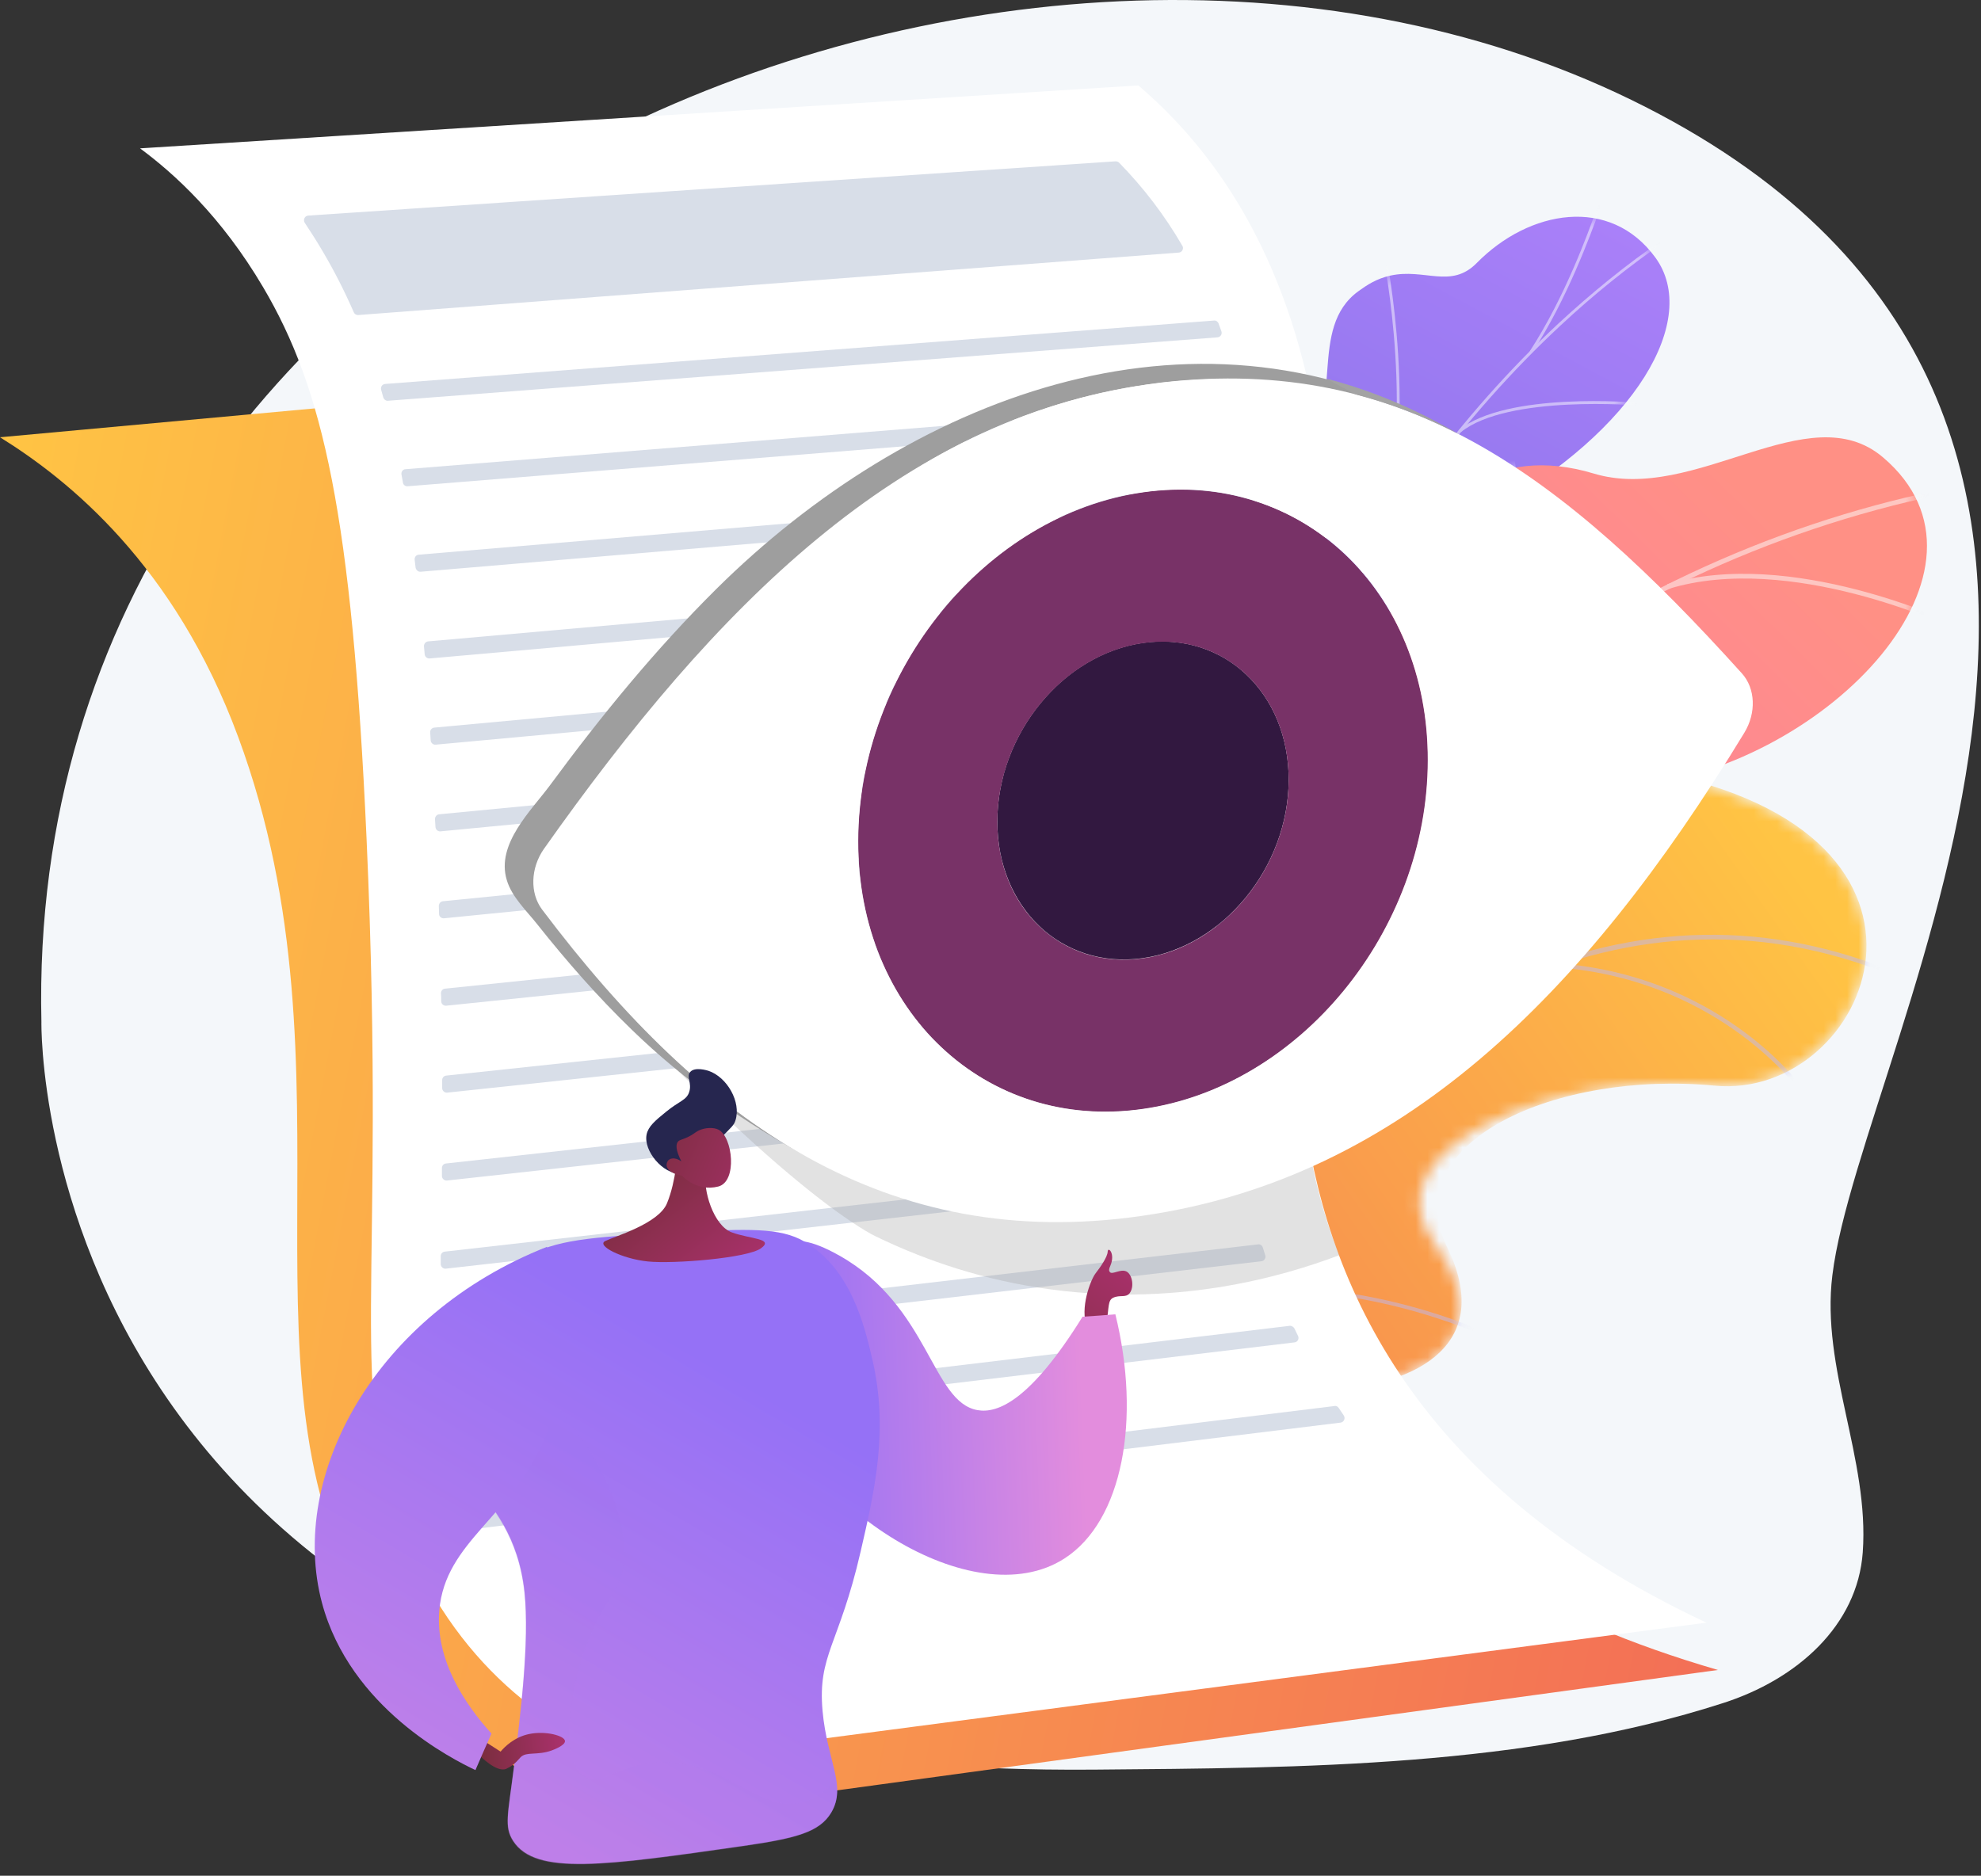 <svg width="170" height="161" viewBox="0 0 170 161" fill="none" xmlns="http://www.w3.org/2000/svg">
<rect x="0" y="0" width="170" height="161" fill="#333333" stroke="none"/>
<path d="M3.554 87.725C3.554 87.725 2.322 152.677 93.948 151.894C111.739 151.75 130.865 151.667 147.855 146.184C154.224 144.144 159.401 139.526 159.853 133.239C160.428 125.2 156.258 117.47 157.244 109.472C159.709 89.209 192.99 34.44 139.987 8.57C86.983 -17.299 1.911 17.207 3.554 87.725Z" fill="#F4F7FA"/>
<mask id="mask0_572_1481" style="mask-type:luminance" maskUnits="userSpaceOnUse" x="73" y="65" width="88" height="81">
<path d="M73.629 136.001L87.209 145.648C87.209 145.648 94.687 140.474 94.851 133.177C95.159 118.294 108.123 119.614 113.649 119.346C121.969 118.933 129.119 114.955 123.099 106.73C117.08 98.506 133.618 91.889 147.136 93.188C160.366 94.445 170.248 71.585 141.856 66.205C124.907 62.989 117.306 78.037 111.656 84.715C106.007 91.394 95.057 84.489 92.53 95.764C90.373 105.39 92.407 114.955 84.333 116.893C76.259 118.81 71.76 124.21 73.629 136.001Z" fill="white"/>
</mask>
<g mask="url(#mask0_572_1481)">
<path d="M73.63 136.001L87.209 145.648C87.209 145.648 94.687 140.474 94.852 133.177C95.16 118.294 108.123 119.614 113.649 119.346C121.97 118.933 128.153 115.182 124.209 107.101C119.73 97.949 133.639 91.889 147.157 93.188C160.387 94.445 170.269 71.585 141.877 66.205C124.928 62.989 117.327 78.037 111.677 84.715C106.028 91.394 95.078 84.489 92.551 95.764C90.394 105.39 92.427 114.955 84.354 116.893C76.259 118.81 71.76 124.21 73.63 136.001Z" fill="url(#paint0_linear_572_1481)"/>
</g>
<mask id="mask1_572_1481" style="mask-type:luminance" maskUnits="userSpaceOnUse" x="73" y="65" width="88" height="81">
<path d="M73.629 136.001L87.209 145.648C87.209 145.648 94.687 140.474 94.851 133.177C95.159 118.294 108.123 119.614 113.649 119.346C121.969 118.933 129.119 114.955 123.099 106.73C117.08 98.506 133.618 91.889 147.136 93.188C160.366 94.445 170.248 71.585 141.856 66.205C124.907 62.989 117.306 78.037 111.656 84.715C106.007 91.394 95.057 84.489 92.53 95.764C90.373 105.39 92.407 114.955 84.333 116.893C76.259 118.81 71.76 124.21 73.629 136.001Z" fill="white"/>
</mask>
<g mask="url(#mask1_572_1481)">
<g opacity="0.5">
<path d="M78.622 141.422L78.95 141.567C79.032 141.361 88.277 121.593 103.336 104.751C117.203 89.23 138.98 73.11 164.002 84.427L164.146 84.097C153.011 79.067 141.568 78.944 130.166 83.767C121.045 87.622 111.944 94.589 103.069 104.504C87.969 121.407 78.704 141.237 78.622 141.422Z" fill="#BEB8F2"/>
<path d="M125.462 85.993L125.77 86.158C131.296 75.831 144.403 64.885 144.547 64.782L144.321 64.514C144.198 64.638 131.009 75.604 125.462 85.993Z" fill="#BEB8F2"/>
<path d="M133.146 83.004C147.054 83.829 154.018 93.126 154.08 93.208L154.367 93.002C154.306 92.899 147.239 83.479 133.166 82.654L133.146 83.004Z" fill="#BEB8F2"/>
<path d="M94.071 116.295C106.829 105.019 127.557 114.728 127.763 114.852L127.948 114.563C127.763 114.44 106.726 104.648 93.845 116.047L94.071 116.295Z" fill="#BEB8F2"/>
<path d="M98.036 110.503L98.365 110.647C102.699 100.67 97.522 87.993 97.46 87.869L97.132 88.014C97.173 88.117 102.309 100.649 98.036 110.503Z" fill="#BEB8F2"/>
<path d="M80.45 138.495C84.579 133.507 95.036 134.661 95.139 134.682L95.18 134.331C94.749 134.29 84.436 133.136 80.183 138.269L80.45 138.495Z" fill="#BEB8F2"/>
<path d="M82.587 133.775L82.895 133.919C85.093 129.302 82.135 120.294 81.148 117.325C81.005 116.913 80.882 116.542 80.882 116.48L80.532 116.522C80.553 116.625 80.614 116.851 80.82 117.449C81.785 120.376 84.723 129.281 82.587 133.775Z" fill="#BEB8F2"/>
</g>
</g>
<path d="M110.567 82.963C112.067 86.426 110.321 89.642 108.718 91.786C108.349 91.765 108.143 91.848 107.773 91.889C104.445 92.383 102.925 91.889 99.576 91.868C98.857 91.868 96.741 91.209 95.899 90.879L94.338 90.24C94.338 90.24 91.893 81.912 96.454 79.995C100.994 78.078 99.679 69.874 99.515 65.442C99.412 62.721 100.234 61.443 100.357 60.433C101.672 49.776 98.652 46.395 101.199 43.2C104.014 39.655 108.492 42.767 111.759 39.078C115.436 34.914 112.211 28.173 116.566 24.999C117.306 24.463 118.107 23.927 119.298 23.659C122.257 22.999 124.517 24.834 126.735 22.567C131.214 18.011 138.178 16.774 142.061 22.113C145.882 27.369 140.479 36.872 127.865 43.881C119.463 49.879 119.237 51.858 119.648 56.743C119.935 60.165 122.955 69.235 117.881 72.368C112.786 75.481 108.862 79.006 110.567 82.963Z" fill="url(#paint1_linear_572_1481)"/>
<mask id="mask2_572_1481" style="mask-type:luminance" maskUnits="userSpaceOnUse" x="93" y="18" width="51" height="77">
<path d="M106.438 94.342L94.563 90.528C94.563 90.528 91.872 81.871 96.412 79.974C100.953 78.057 99.638 69.853 99.473 65.421C99.021 53.383 112.806 55.506 113.546 40.047C113.751 35.924 112.663 27.967 116.525 24.978C120.921 21.556 123.839 25.452 126.694 22.546C131.173 17.99 138.137 16.753 142.02 22.092C145.841 27.349 140.438 36.852 127.824 43.86C119.422 49.858 119.196 51.837 119.606 56.723C119.894 60.144 122.914 69.214 117.84 72.347C112.765 75.501 108.841 79.005 110.547 82.963C113.176 88.982 106.438 94.342 106.438 94.342Z" fill="white"/>
</mask>
<g mask="url(#mask2_572_1481)">
<g opacity="0.5">
<path d="M101.302 92.115L101.055 92.074C101.302 90.734 101.569 89.374 101.836 88.055C103.89 78.243 106.869 69.008 110.67 60.577C113.895 53.445 117.737 46.808 122.133 40.85C125.667 36.047 129.55 31.677 133.7 27.802C136.617 25.102 139.616 22.669 142.636 20.608C143.17 20.258 143.725 19.907 144.259 19.578C144.978 19.145 145.718 18.691 146.396 18.176L146.56 18.361C145.882 18.877 145.122 19.33 144.403 19.763C143.869 20.093 143.314 20.423 142.78 20.794C139.781 22.855 136.781 25.267 133.884 27.967C129.755 31.822 125.872 36.192 122.359 40.974C117.983 46.931 114.142 53.548 110.916 60.66C107.116 69.07 104.157 78.284 102.103 88.075C101.815 89.415 101.548 90.776 101.302 92.115Z" fill="#FCFDFE"/>
<path d="M117.347 48.457L117.121 48.333C122.031 39.737 118.867 22.917 118.846 22.752L119.093 22.711C119.113 22.896 122.277 39.779 117.347 48.457Z" fill="#FCFDFE"/>
<path d="M105.904 73.728L105.678 73.646C108.266 67.4 121.332 63.443 121.456 63.401L121.538 63.628C121.414 63.628 108.451 67.586 105.904 73.728Z" fill="#FCFDFE"/>
<path d="M104.774 77.398L104.527 77.336C105.41 73.028 104.137 66.617 100.952 59.279C100.788 58.908 100.788 58.908 100.809 58.866L101.055 58.908L100.932 58.887L101.055 58.866C101.055 58.887 101.117 59.031 101.199 59.196C104.383 66.576 105.657 73.028 104.774 77.398Z" fill="#FCFDFE"/>
<path d="M101.795 89.662L101.569 89.539C103.972 85.293 111.512 84.118 111.594 84.118L111.635 84.344C111.574 84.365 104.137 85.519 101.795 89.662Z" fill="#FCFDFE"/>
<path d="M100.932 92.115C100.192 88.22 98.241 84.365 94.954 80.325L95.138 80.18C98.446 84.262 100.398 88.158 101.158 92.074L100.932 92.115Z" fill="#FCFDFE"/>
<path d="M131.481 30.276L131.275 30.152C134.295 25.514 136.288 19.969 136.946 18.135C137.11 17.702 137.172 17.537 137.192 17.496L137.418 17.619C137.397 17.66 137.295 17.908 137.192 18.238C136.514 20.052 134.521 25.638 131.481 30.276Z" fill="#FCFDFE"/>
<path d="M125.359 37.099L125.194 36.913C129.303 33.594 140.315 34.543 140.787 34.584L140.767 34.811C140.643 34.811 129.385 33.842 125.359 37.099Z" fill="#FCFDFE"/>
</g>
</g>
<path d="M98.241 116.955C97.44 116.645 99.412 112.605 98.303 106.565C98.015 105.061 97.07 96.733 91.009 95.063C89.838 94.734 88.647 94.424 87.476 94.094C87.085 91.188 87.25 88.364 91.092 88.178C97.049 87.91 99.268 78.552 98.446 74.862C97.44 70.307 95.344 59.629 104.548 59.073C112.211 58.619 117.326 59.815 119.771 51.136C122.216 42.438 128.482 38.15 136.761 40.644C145.472 43.283 155.189 33.801 161.599 39.263C172.774 48.766 157.079 65.483 140.5 67.483C123.921 69.482 131.563 76.821 130.392 84.138C130.248 84.819 129.961 85.849 129.406 87.004C125.955 94.115 117.84 93.558 110.814 98.382C101.24 104.937 99.597 117.449 98.241 116.955Z" fill="url(#paint2_linear_572_1481)"/>
<mask id="mask3_572_1481" style="mask-type:luminance" maskUnits="userSpaceOnUse" x="87" y="37" width="79" height="65">
<path d="M106.89 101.062L87.661 96.362C87.126 93.497 86.798 88.385 91.091 88.178C97.049 87.91 99.268 78.552 98.446 74.862C97.439 70.307 95.344 59.629 104.548 59.073C112.211 58.619 117.326 59.815 119.771 51.136C122.216 42.438 128.481 38.15 136.761 40.644C145.471 43.283 155.189 33.801 161.598 39.263C172.774 48.766 157.079 65.483 140.5 67.483C123.921 69.482 131.563 76.821 130.392 84.138C128.79 94.115 115.272 88.714 110.731 91.703C107.177 94.033 106.787 98.341 106.89 101.062Z" fill="white"/>
</mask>
<g mask="url(#mask3_572_1481)">
<g opacity="0.5">
<path d="M98.508 95.97L98.118 95.785C110.485 68.802 136.699 48.209 166.488 42.046L166.591 42.438C136.925 48.58 110.834 69.091 98.508 95.97Z" fill="#FCFDFE"/>
<path d="M106.582 81.871L106.171 81.768C108.718 70.369 100.46 59.031 100.377 58.908L100.727 58.681C100.788 58.784 109.17 70.286 106.582 81.871Z" fill="#FCFDFE"/>
<path d="M100.912 91.064L100.583 90.796C108.616 82.015 131.009 85.87 131.235 85.911L131.173 86.323C130.968 86.261 108.801 82.448 100.912 91.064Z" fill="#FCFDFE"/>
<path d="M126.921 60.722L126.571 60.474C132.283 52.992 129.406 38.666 129.386 38.521L129.797 38.459C129.838 38.604 132.734 53.095 126.921 60.722Z" fill="#FCFDFE"/>
<path d="M143.212 50.539L143.068 50.147C153.648 46.931 167.454 53.425 167.597 53.486L167.412 53.857C167.289 53.775 153.627 47.364 143.212 50.539Z" fill="#FCFDFE"/>
</g>
</g>
<path d="M97.255 28.606L0 37.532C5.876 41.18 14.977 48.477 20.441 63.257C31.227 92.384 19.25 119.49 32.192 139.073C35.644 144.288 43.06 153.729 54.544 156.037L147.424 143.34C117.018 134.496 108.76 117.758 107.178 103.494C105.596 89.189 110.116 72.059 104.692 49.034C102.473 39.614 99.453 32.832 97.255 28.606Z" fill="url(#paint3_linear_572_1481)"/>
<path d="M12.018 12.734C40.574 10.941 69.13 9.127 97.686 7.333C101.528 10.611 106.931 16.403 110.444 26.462C118.539 49.59 109.109 72.471 111.841 94.96C113.587 109.307 120.757 127.261 146.437 139.279C115.765 143.298 85.114 147.339 54.441 151.358C48.114 148.926 39.65 143.855 34.781 132.085C29.604 119.593 33.219 111.142 31.453 71.894C30.2 44.272 27.734 33.368 22.578 24.648C19.003 18.588 14.976 14.919 12.018 12.734Z" fill="white"/>
<path d="M105.637 92.837C105.658 93.064 105.678 93.291 105.699 93.517C105.719 93.724 105.555 93.93 105.35 93.95L38.356 101.33C38.13 101.35 37.924 101.165 37.924 100.938C37.924 100.711 37.924 100.485 37.924 100.258C37.924 100.052 38.068 99.887 38.274 99.866L105.206 92.487C105.432 92.466 105.617 92.631 105.637 92.837Z" fill="#D8DEE8"/>
<path d="M105.37 85.602C105.37 85.829 105.37 86.055 105.37 86.282C105.37 86.488 105.226 86.653 105.021 86.674L38.376 93.785C38.15 93.806 37.945 93.62 37.945 93.394C37.945 93.167 37.945 92.94 37.945 92.713C37.945 92.507 38.089 92.342 38.294 92.322L104.939 85.21C105.165 85.19 105.37 85.375 105.37 85.602Z" fill="#D8DEE8"/>
<path d="M106.603 100.011C106.644 100.237 106.685 100.464 106.726 100.691C106.767 100.918 106.624 101.124 106.377 101.165L38.253 108.895C38.027 108.915 37.822 108.73 37.822 108.503C37.822 108.276 37.822 108.05 37.822 107.823C37.822 107.617 37.966 107.452 38.171 107.431L106.151 99.722C106.377 99.66 106.562 99.804 106.603 100.011Z" fill="#D8DEE8"/>
<path d="M105.617 78.326C105.596 78.552 105.596 78.779 105.576 79.026C105.555 79.212 105.411 79.377 105.227 79.397L38.294 86.323C38.068 86.344 37.863 86.179 37.863 85.932C37.863 85.705 37.863 85.478 37.842 85.251C37.842 85.045 37.986 84.88 38.191 84.86L105.185 77.913C105.432 77.893 105.637 78.078 105.617 78.326Z" fill="#D8DEE8"/>
<path d="M114.882 120.851C115.026 121.057 115.17 121.283 115.313 121.49C115.478 121.737 115.334 122.067 115.046 122.108L41.211 131.178C41.047 131.198 40.883 131.116 40.8 130.951C40.698 130.724 40.595 130.518 40.513 130.291C40.41 130.044 40.554 129.776 40.821 129.735L114.512 120.686C114.656 120.644 114.8 120.727 114.882 120.851Z" fill="#D8DEE8"/>
<path d="M111.082 114.027C111.184 114.254 111.287 114.46 111.39 114.666C111.513 114.914 111.349 115.202 111.082 115.223L38.89 123.881C38.685 123.901 38.5 123.757 38.459 123.551C38.418 123.324 38.377 123.097 38.335 122.871C38.294 122.644 38.459 122.438 38.685 122.417L110.671 113.801C110.835 113.78 110.999 113.883 111.082 114.027Z" fill="#D8DEE8"/>
<path d="M108.37 107.081C108.431 107.308 108.514 107.514 108.575 107.74C108.657 107.967 108.493 108.235 108.247 108.256L38.253 116.419C38.027 116.439 37.822 116.274 37.822 116.048C37.822 115.821 37.822 115.594 37.801 115.347C37.801 115.141 37.945 114.976 38.151 114.955L107.938 106.813C108.144 106.772 108.308 106.895 108.37 107.081Z" fill="#D8DEE8"/>
<path d="M106.212 71.008C106.192 71.234 106.171 71.461 106.151 71.709C106.13 71.894 105.986 72.038 105.802 72.059L38.109 78.82C37.883 78.841 37.678 78.676 37.678 78.449C37.678 78.222 37.657 77.996 37.657 77.769C37.657 77.563 37.801 77.377 38.007 77.357L105.781 70.596C106.028 70.554 106.233 70.76 106.212 71.008Z" fill="#D8DEE8"/>
<path d="M104.179 27.514C104.343 27.493 104.508 27.596 104.569 27.761C104.651 27.988 104.734 28.215 104.816 28.441C104.898 28.689 104.734 28.936 104.466 28.957L33.302 34.398C33.117 34.419 32.953 34.295 32.891 34.11C32.83 33.883 32.768 33.657 32.706 33.45C32.645 33.203 32.809 32.976 33.056 32.956L104.179 27.514Z" fill="#D8DEE8"/>
<path d="M106.582 34.831C106.624 35.058 106.685 35.285 106.726 35.512C106.767 35.738 106.603 35.965 106.377 35.986L34.987 41.737C34.781 41.758 34.596 41.613 34.576 41.407C34.535 41.18 34.494 40.954 34.453 40.727C34.411 40.5 34.576 40.273 34.802 40.273L106.192 34.522C106.377 34.502 106.541 34.625 106.582 34.831Z" fill="#D8DEE8"/>
<path d="M101.159 21.68L30.755 27.04C30.59 27.06 30.426 26.957 30.364 26.813C29.563 24.978 28.68 23.247 27.694 21.577C27.2 20.732 26.687 19.928 26.153 19.124C25.988 18.877 26.153 18.526 26.44 18.506L95.735 13.847C95.858 13.847 95.961 13.888 96.043 13.971C98.098 16.073 99.926 18.444 101.467 21.103C101.611 21.33 101.446 21.66 101.159 21.68Z" fill="#D8DEE8"/>
<path d="M106.911 63.711C106.89 63.937 106.87 64.164 106.849 64.412C106.829 64.597 106.685 64.741 106.5 64.762L37.801 71.358C37.575 71.379 37.39 71.214 37.37 70.987C37.349 70.76 37.349 70.534 37.329 70.307C37.329 70.101 37.472 69.915 37.678 69.895L106.5 63.278C106.726 63.257 106.932 63.463 106.911 63.711Z" fill="#D8DEE8"/>
<path d="M107.548 56.413C107.527 56.64 107.507 56.867 107.507 57.114C107.486 57.3 107.342 57.465 107.158 57.485L37.39 63.917C37.164 63.937 36.979 63.772 36.959 63.546C36.938 63.319 36.938 63.092 36.918 62.865C36.897 62.659 37.062 62.474 37.267 62.453L107.096 56.001C107.363 55.96 107.568 56.166 107.548 56.413Z" fill="#D8DEE8"/>
<path d="M107.856 49.158C107.856 49.384 107.856 49.611 107.856 49.858C107.856 50.065 107.692 50.23 107.507 50.25L36.877 56.517C36.651 56.537 36.466 56.372 36.445 56.166C36.425 55.939 36.404 55.713 36.384 55.486C36.363 55.28 36.527 55.074 36.733 55.053L107.425 48.787C107.651 48.745 107.856 48.91 107.856 49.158Z" fill="#D8DEE8"/>
<path d="M107.61 41.943C107.63 42.17 107.651 42.397 107.671 42.623C107.692 42.829 107.528 43.015 107.322 43.036L36.096 49.075C35.891 49.096 35.706 48.931 35.665 48.725C35.644 48.498 35.603 48.271 35.583 48.045C35.562 47.818 35.706 47.632 35.932 47.612L107.178 41.572C107.404 41.572 107.589 41.737 107.61 41.943Z" fill="#D8DEE8"/>
<path opacity="0.3" d="M112.067 85.623C91.646 79.026 54.544 67.957 50.517 73.172C47.867 76.594 48.278 79.645 48.278 79.645C48.545 81.665 49.778 83.025 50.353 83.664C67.733 102.731 75.088 106.091 75.088 106.091C78.56 107.782 83.305 109.616 89.14 110.523C100.665 112.337 110.074 109.575 114.923 107.74C114.019 105.473 113.156 102.731 112.539 99.578C111.471 94.012 111.635 89.168 112.067 85.623Z" fill="#9E9E9E"/>
<path d="M98.118 55.177C105.021 54.208 110.609 59.485 110.588 66.947C110.567 74.43 104.959 81.273 98.056 82.242C91.153 83.211 85.565 77.934 85.586 70.472C85.606 63.01 91.215 56.145 98.118 55.177Z" fill="#321840"/>
<path d="M98.138 42.252C111.636 40.356 122.565 50.662 122.545 65.277C122.524 79.892 111.554 93.291 98.056 95.208C84.559 97.104 73.629 86.797 73.65 72.183C73.671 57.547 84.641 44.149 98.138 42.252ZM98.056 82.263C104.959 81.294 110.567 74.43 110.588 66.968C110.609 59.485 105.021 54.208 98.118 55.197C91.215 56.166 85.606 63.03 85.586 70.513C85.565 77.954 91.153 83.231 98.056 82.263Z" fill="#783267"/>
<path d="M123.818 36.501C102.083 24.628 77.841 34.337 61.488 50.539C56.27 55.713 51.586 61.443 47.23 67.359C45.607 69.565 42.546 72.43 43.491 75.543C43.923 77.006 45.217 78.202 46.121 79.356C48.627 82.51 51.298 85.561 54.195 88.364C58.838 92.878 63.953 96.403 69.603 99.475C64.118 96.486 59.249 92.445 54.914 87.952C52.099 85.025 49.49 80.448 48.134 76.553C47.025 73.358 47.826 72.327 49.552 69.998C58.756 57.506 69.623 44.066 83.901 37.367C97.317 31.059 113.135 30.626 126.304 37.82C125.462 37.388 124.64 36.934 123.818 36.501Z" fill="#9E9E9E"/>
<path d="M149.478 57.795C150.649 59.093 150.731 61.196 149.683 62.907C135.878 85.623 120.1 101.082 98.282 104.319C98.138 104.339 98.015 104.36 97.871 104.381C76.218 107.452 60.522 96.671 46.511 78.057C45.464 76.656 45.525 74.512 46.676 72.863C61.365 52.064 77.245 36.006 98.467 32.997C98.878 32.935 99.268 32.894 99.679 32.832C120.408 30.441 134.049 40.686 149.478 57.795ZM98.036 95.187C111.533 93.291 122.504 79.892 122.524 65.257C122.545 50.642 111.636 40.335 98.118 42.232C84.621 44.128 73.65 57.527 73.629 72.162C73.609 86.777 84.538 97.104 98.036 95.187Z" fill="white"/>
<path d="M116.299 33.842L113.834 32.502C116.69 33.244 119.401 34.275 122.052 35.594L124.517 36.934C121.887 35.615 119.155 34.584 116.299 33.842Z" fill="#A3A3A3"/>
<path d="M124.517 36.934L122.052 35.594C122.648 35.883 123.223 36.192 123.798 36.501L126.263 37.841C125.688 37.511 125.113 37.223 124.517 36.934Z" fill="#9E9E9E"/>
<path d="M94.009 109.307C94.42 108.771 95.037 107.905 95.057 107.431C95.078 106.957 95.735 107.596 95.283 108.647C95.139 108.957 95.16 109.08 95.242 109.183C95.448 109.451 96.166 108.874 96.68 109.142C97.173 109.41 97.358 110.482 96.927 111.018C96.598 111.41 96.105 111.121 95.53 111.389C95.057 111.616 95.18 112.172 94.954 113.595C94.502 113.574 93.475 114.357 93.29 113.924C92.633 112.296 93.599 109.843 94.009 109.307Z" fill="url(#paint4_linear_572_1481)"/>
<path d="M92.9 113.017C93.845 112.956 94.79 112.894 95.715 112.811C97.933 121.819 96.351 130.559 91.339 133.775C83.511 138.805 68.946 129.343 65.802 119.036C64.426 114.522 64.734 107.988 67.508 106.73C68.268 106.38 69.459 106.318 72.048 107.782C79.752 112.131 79.957 120.335 83.881 121.036C85.607 121.345 88.421 120.232 92.9 113.017Z" fill="url(#paint5_linear_572_1481)"/>
<path d="M71.329 155.584C72.684 153.316 70.979 151.152 70.589 146.864C70.157 142.02 72.007 141.216 73.855 133.177C75.088 127.838 76.259 122.706 74.862 116.687C74.184 113.801 73.054 108.936 69.028 106.566C66.953 105.349 64.118 105.473 58.53 105.762C51.627 106.133 48.155 106.298 45.587 107.658C45.217 107.864 37.369 112.131 36.835 119.119C36.281 126.21 43.984 127.179 45.012 136.64C45.464 140.887 44.642 147.421 44.108 151.667C43.594 155.749 43.245 156.779 44.046 158.016C45.977 160.984 51.894 160.139 63.707 158.449C68.329 157.789 70.322 157.253 71.329 155.584Z" fill="url(#paint6_linear_572_1481)"/>
<path opacity="0.3" d="M53.353 135.135C52.859 136.991 51.052 138.351 49.798 142.845C49.531 143.814 47.6 150.719 50.107 152.409C51.545 153.399 52.839 151.523 56.331 151.296C62.392 150.884 65.289 155.996 69.233 154.594C69.911 154.347 70.835 153.832 71.739 152.657C71.924 153.729 71.883 154.656 71.329 155.604C70.322 157.295 68.329 157.81 63.686 158.49C51.873 160.18 45.957 161.026 44.026 158.057C43.224 156.821 43.574 155.79 44.087 151.708C44.621 147.462 45.443 140.928 44.991 136.681C43.964 127.22 36.26 126.251 36.815 119.16C36.959 117.264 37.657 115.573 38.581 114.11C48.36 118.047 54.934 129.322 53.353 135.135Z" fill="url(#paint7_linear_572_1481)"/>
<path d="M41.006 149.091L42.958 150.348C43.307 149.936 44.129 149.111 45.382 148.843C46.82 148.534 48.463 148.988 48.484 149.441C48.504 149.812 47.518 150.183 47.354 150.245C46.101 150.698 45.176 150.327 44.683 150.822C44.498 151.008 44.272 151.337 43.779 151.647C43.636 151.729 43.512 151.791 43.43 151.832C42.588 152.162 41.17 150.698 41.047 150.575L41.006 149.091Z" fill="url(#paint8_linear_572_1481)"/>
<path d="M46.779 123.365C48.196 119.964 49.182 114.749 46.943 107.019C32.213 112.832 24.714 126.643 27.632 137.588C30.056 146.617 38.849 151.008 40.8 151.935C41.252 150.884 41.704 149.853 42.177 148.802C39.896 146.267 37.349 142.515 37.698 138.227C38.212 132.27 43.923 130.229 46.779 123.365Z" fill="url(#paint9_linear_572_1481)"/>
<path d="M58.16 98.774C58.16 98.774 58.037 101.35 57.236 103.288C56.516 105.04 52.716 106.133 51.935 106.524C51.154 106.916 53.373 108.05 55.592 108.276C57.811 108.503 64.159 107.988 65.309 107.143C66.46 106.298 64.385 106.359 62.803 105.782C61.221 105.205 60.297 102.092 60.584 100.67C60.872 99.268 58.16 98.774 58.16 98.774Z" fill="url(#paint10_linear_572_1481)"/>
<path d="M61.673 97.846C62.824 96.712 62.988 96.568 63.111 96.176C63.625 94.589 62.392 92.445 60.79 91.909C60.708 91.889 59.639 91.538 59.228 92.013C58.879 92.404 59.393 92.961 59.146 93.723C58.92 94.445 58.304 94.486 57.153 95.434C56.208 96.197 55.633 96.692 55.489 97.372C55.202 98.774 56.886 100.794 58.386 100.732C58.92 100.67 59.064 100.402 61.673 97.846Z" fill="url(#paint11_linear_572_1481)"/>
<path d="M58.53 100.917C58.53 100.917 59.762 102.319 61.632 101.845C63.296 101.433 62.885 97.578 61.652 96.96C61.241 96.754 60.502 96.774 59.947 97.042C59.618 97.207 59.516 97.372 58.981 97.619C58.489 97.846 58.324 97.826 58.18 97.99C58.016 98.197 57.934 98.629 58.468 99.681C58.078 99.413 57.687 99.351 57.42 99.536C57.379 99.557 57.276 99.66 57.235 99.804C57.071 100.278 57.564 100.753 58.53 100.917Z" fill="url(#paint12_linear_572_1481)"/>
<defs>
<linearGradient id="paint0_linear_572_1481" x1="153.572" y1="73.774" x2="72.005" y2="131.393" gradientUnits="userSpaceOnUse">
<stop stop-color="#FFC444"/>
<stop offset="0.996" stop-color="#F36F56"/>
</linearGradient>
<linearGradient id="paint1_linear_572_1481" x1="132.982" y1="15.484" x2="86.516" y2="102.119" gradientUnits="userSpaceOnUse">
<stop stop-color="#AA80F9"/>
<stop offset="0.996" stop-color="#6165D7"/>
</linearGradient>
<linearGradient id="paint2_linear_572_1481" x1="148.47" y1="40.466" x2="84.761" y2="104.874" gradientUnits="userSpaceOnUse">
<stop stop-color="#FF9085"/>
<stop offset="1" stop-color="#FB6FBB"/>
</linearGradient>
<linearGradient id="paint3_linear_572_1481" x1="-10.492" y1="92.322" x2="151.266" y2="123.294" gradientUnits="userSpaceOnUse">
<stop stop-color="#FFC444"/>
<stop offset="0.996" stop-color="#F36F56"/>
</linearGradient>
<linearGradient id="paint4_linear_572_1481" x1="97.375" y1="107.636" x2="86.628" y2="120.44" gradientUnits="userSpaceOnUse">
<stop stop-color="#AB316D"/>
<stop offset="1" stop-color="#792D3D"/>
</linearGradient>
<linearGradient id="paint5_linear_572_1481" x1="93.029" y1="120.28" x2="67.542" y2="121.197" gradientUnits="userSpaceOnUse">
<stop offset="0.004" stop-color="#E38DDD"/>
<stop offset="1" stop-color="#9571F6"/>
</linearGradient>
<linearGradient id="paint6_linear_572_1481" x1="23.238" y1="189.326" x2="64.53" y2="118.834" gradientUnits="userSpaceOnUse">
<stop offset="0.004" stop-color="#E38DDD"/>
<stop offset="1" stop-color="#9571F6"/>
</linearGradient>
<linearGradient id="paint7_linear_572_1481" x1="23.243" y1="189.329" x2="64.536" y2="118.836" gradientUnits="userSpaceOnUse">
<stop offset="0.004" stop-color="#E38DDD"/>
<stop offset="1" stop-color="#9571F6"/>
</linearGradient>
<linearGradient id="paint8_linear_572_1481" x1="48.552" y1="149.957" x2="41.062" y2="150.556" gradientUnits="userSpaceOnUse">
<stop stop-color="#AB316D"/>
<stop offset="1" stop-color="#792D3D"/>
</linearGradient>
<linearGradient id="paint9_linear_572_1481" x1="9.491" y1="181.273" x2="50.783" y2="110.78" gradientUnits="userSpaceOnUse">
<stop offset="0.004" stop-color="#E38DDD"/>
<stop offset="1" stop-color="#9571F6"/>
</linearGradient>
<linearGradient id="paint10_linear_572_1481" x1="62.415" y1="111.237" x2="54.039" y2="100.85" gradientUnits="userSpaceOnUse">
<stop stop-color="#AB316D"/>
<stop offset="1" stop-color="#792D3D"/>
</linearGradient>
<linearGradient id="paint11_linear_572_1481" x1="60.31" y1="108.438" x2="59.915" y2="103.586" gradientUnits="userSpaceOnUse">
<stop stop-color="#444B8C"/>
<stop offset="0.996" stop-color="#26264F"/>
</linearGradient>
<linearGradient id="paint12_linear_572_1481" x1="67.348" y1="102.319" x2="54.898" y2="96.796" gradientUnits="userSpaceOnUse">
<stop stop-color="#AB316D"/>
<stop offset="1" stop-color="#792D3D"/>
</linearGradient>
</defs>
</svg>
